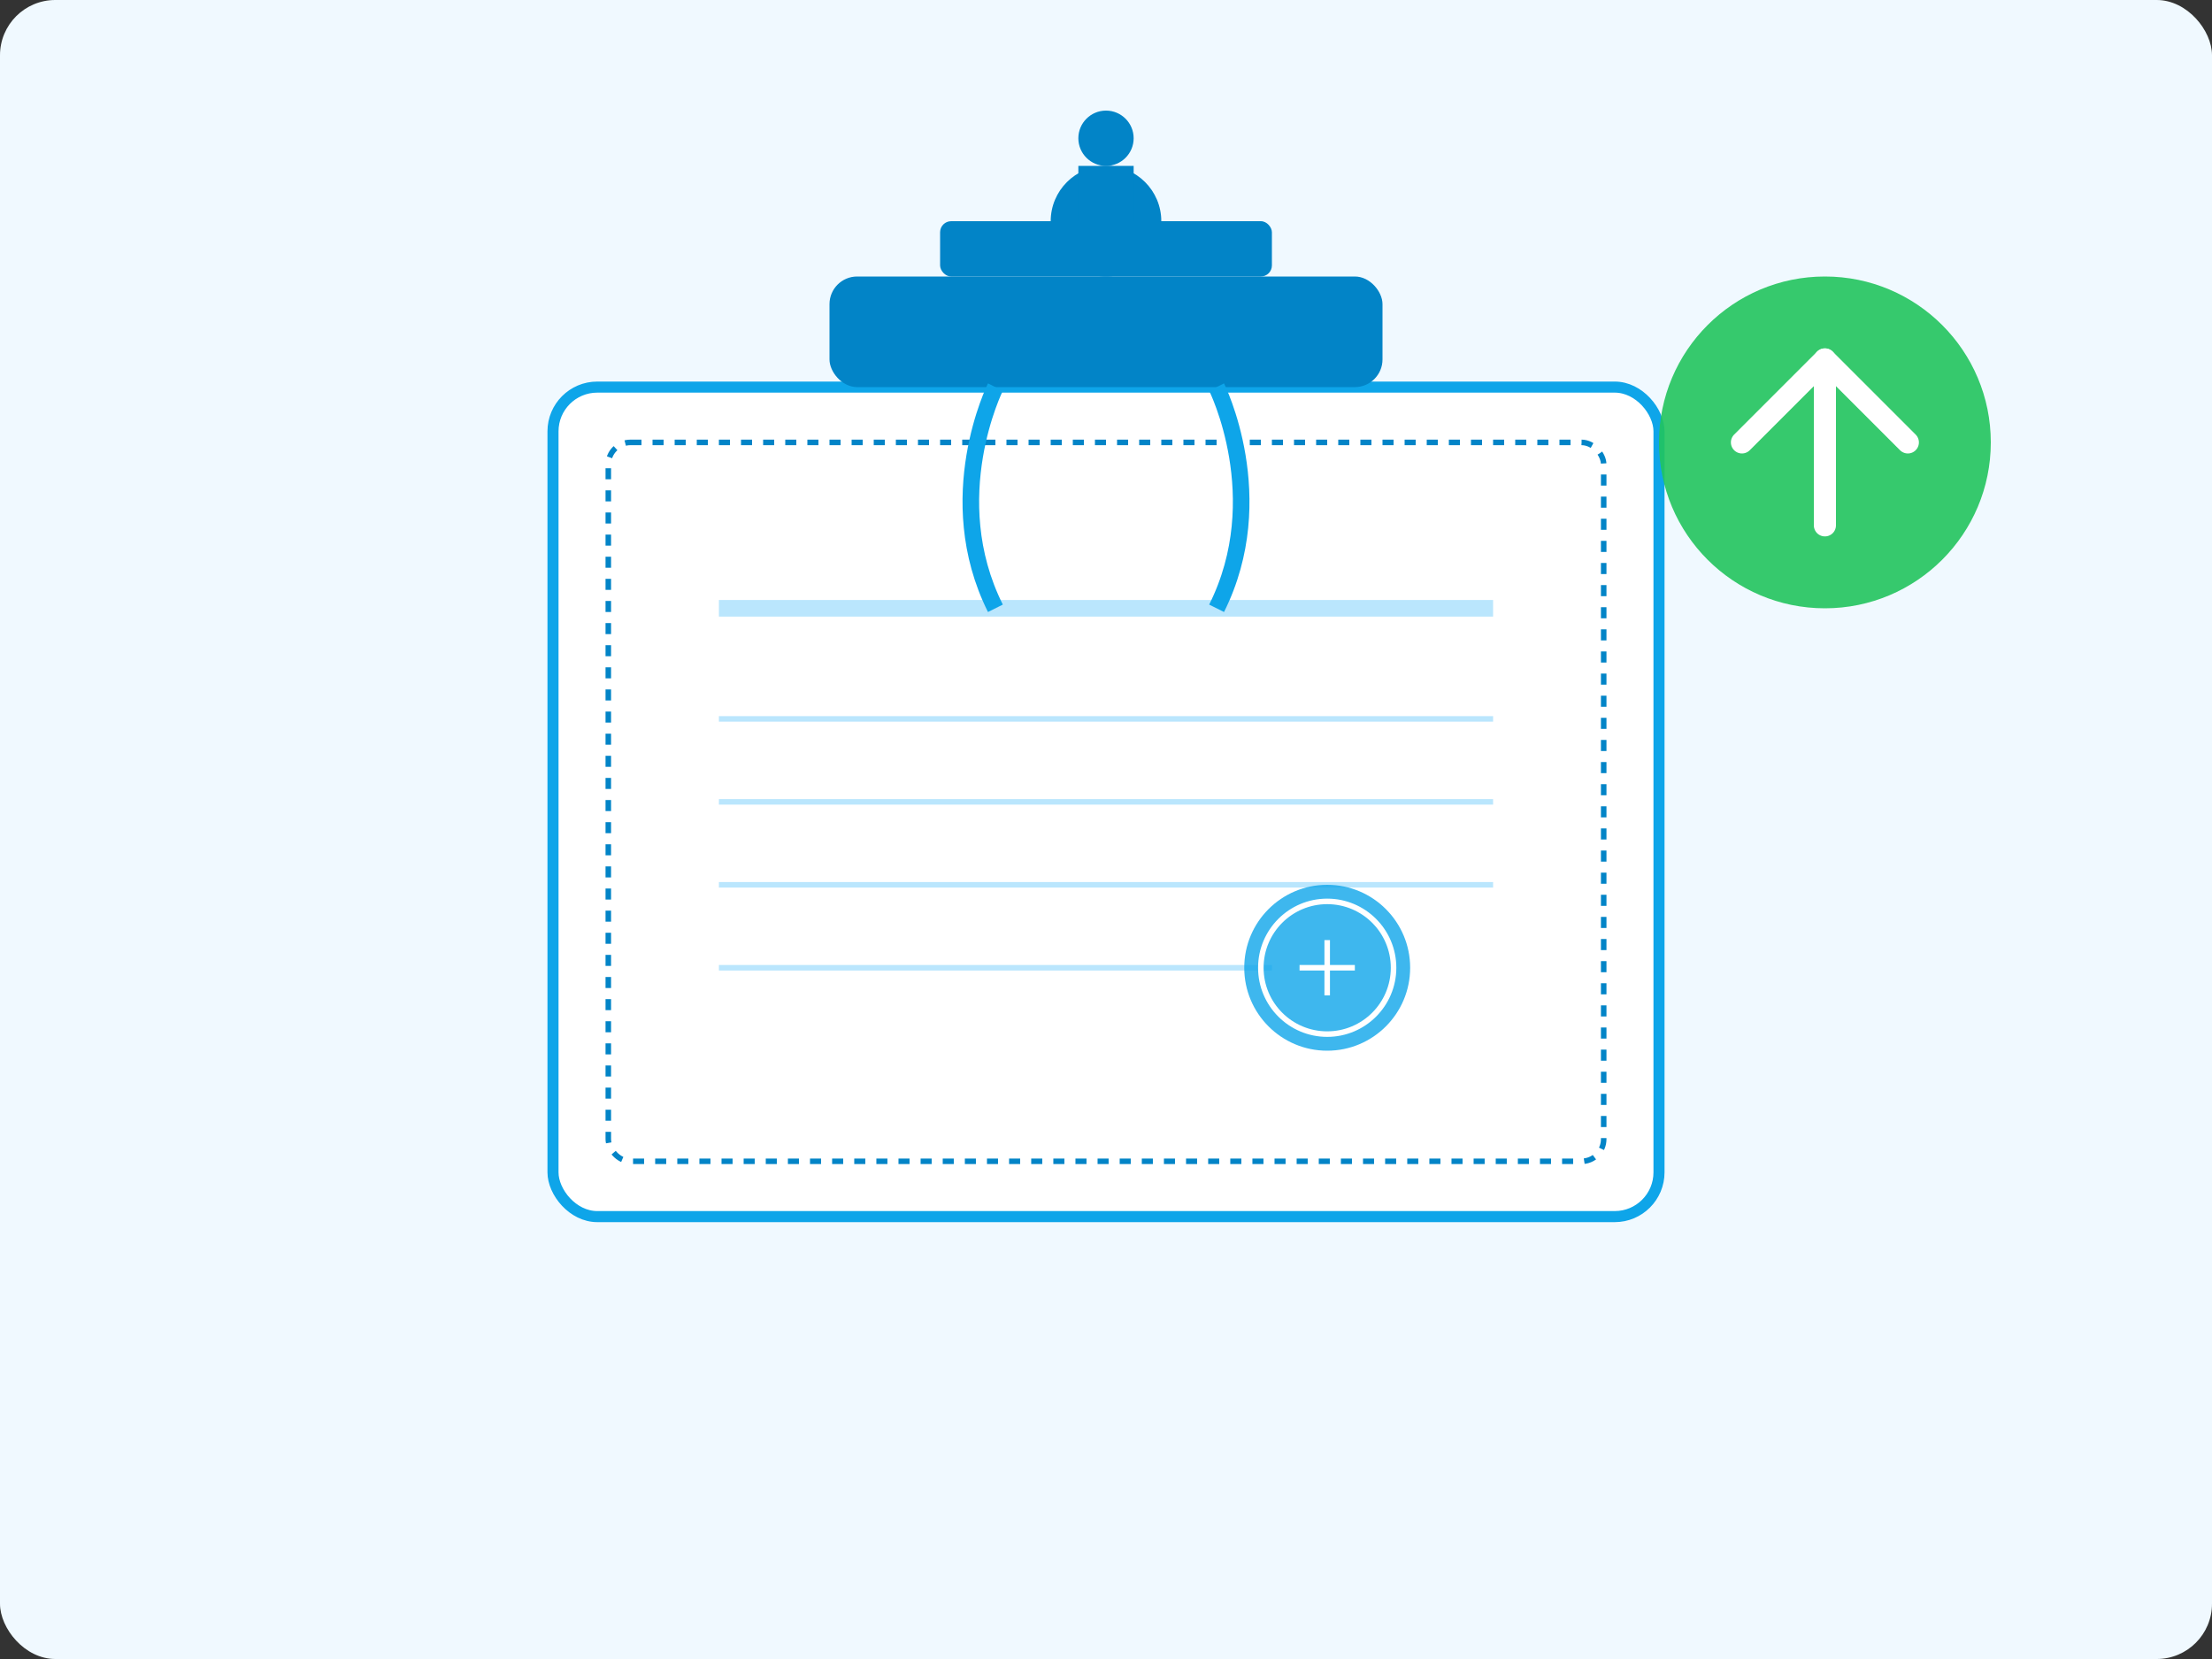 <svg xmlns="http://www.w3.org/2000/svg" width="400" height="300" viewBox="0 0 400 300" fill="none">
  <rect x="0" y="0" width="400" height="300" fill="#333333" stroke="none"/>
  <rect width="400" height="300" rx="10" fill="#F0F9FF" />
  
  <!-- Diploma Certificate -->
  <rect x="100" y="70" width="200" height="150" rx="8" fill="#FFFFFF" stroke="#0EA5E9" stroke-width="2" />
  
  <!-- Certificate Border -->
  <rect x="110" y="80" width="180" height="130" rx="4" stroke="#0284C7" stroke-width="1" stroke-dasharray="2 2" fill="none" />
  
  <!-- Certificate Elements -->
  <path d="M130 110H270" stroke="#BAE6FD" stroke-width="3" />
  <path d="M130 130H270" stroke="#BAE6FD" stroke-width="1" />
  <path d="M130 145H270" stroke="#BAE6FD" stroke-width="1" />
  <path d="M130 160H270" stroke="#BAE6FD" stroke-width="1" />
  <path d="M130 175H230" stroke="#BAE6FD" stroke-width="1" />
  
  <!-- Seal -->
  <circle cx="240" cy="175" r="15" fill="#0EA5E9" opacity="0.8" />
  <circle cx="240" cy="175" r="12" stroke="#FFFFFF" stroke-width="1" fill="none" />
  <path d="M235 175H245" stroke="#FFFFFF" stroke-width="1" />
  <path d="M240 170V180" stroke="#FFFFFF" stroke-width="1" />
  
  <!-- Upload indicator -->
  <circle cx="330" cy="80" r="30" fill="#22C55E" opacity="0.9" />
  <path d="M330 95V65" stroke="#FFFFFF" stroke-width="4" stroke-linecap="round" />
  <path d="M315 80L330 65L345 80" stroke="#FFFFFF" stroke-width="4" stroke-linecap="round" stroke-linejoin="round" />
  
  <!-- Doctor Hat -->
  <rect x="150" y="50" width="100" height="20" rx="5" fill="#0284C7" />
  <rect x="170" y="40" width="60" height="10" rx="2" fill="#0284C7" />
  <circle cx="200" cy="40" r="10" fill="#0284C7" />
  <rect x="195" y="30" width="10" height="10" fill="#0284C7" />
  <circle cx="200" cy="25" r="5" fill="#0284C7" />
  
  <!-- Ribbon -->
  <path d="M180 70S170 90 180 110" stroke="#0EA5E9" stroke-width="3" fill="none" />
  <path d="M220 70S230 90 220 110" stroke="#0EA5E9" stroke-width="3" fill="none" />
</svg> 